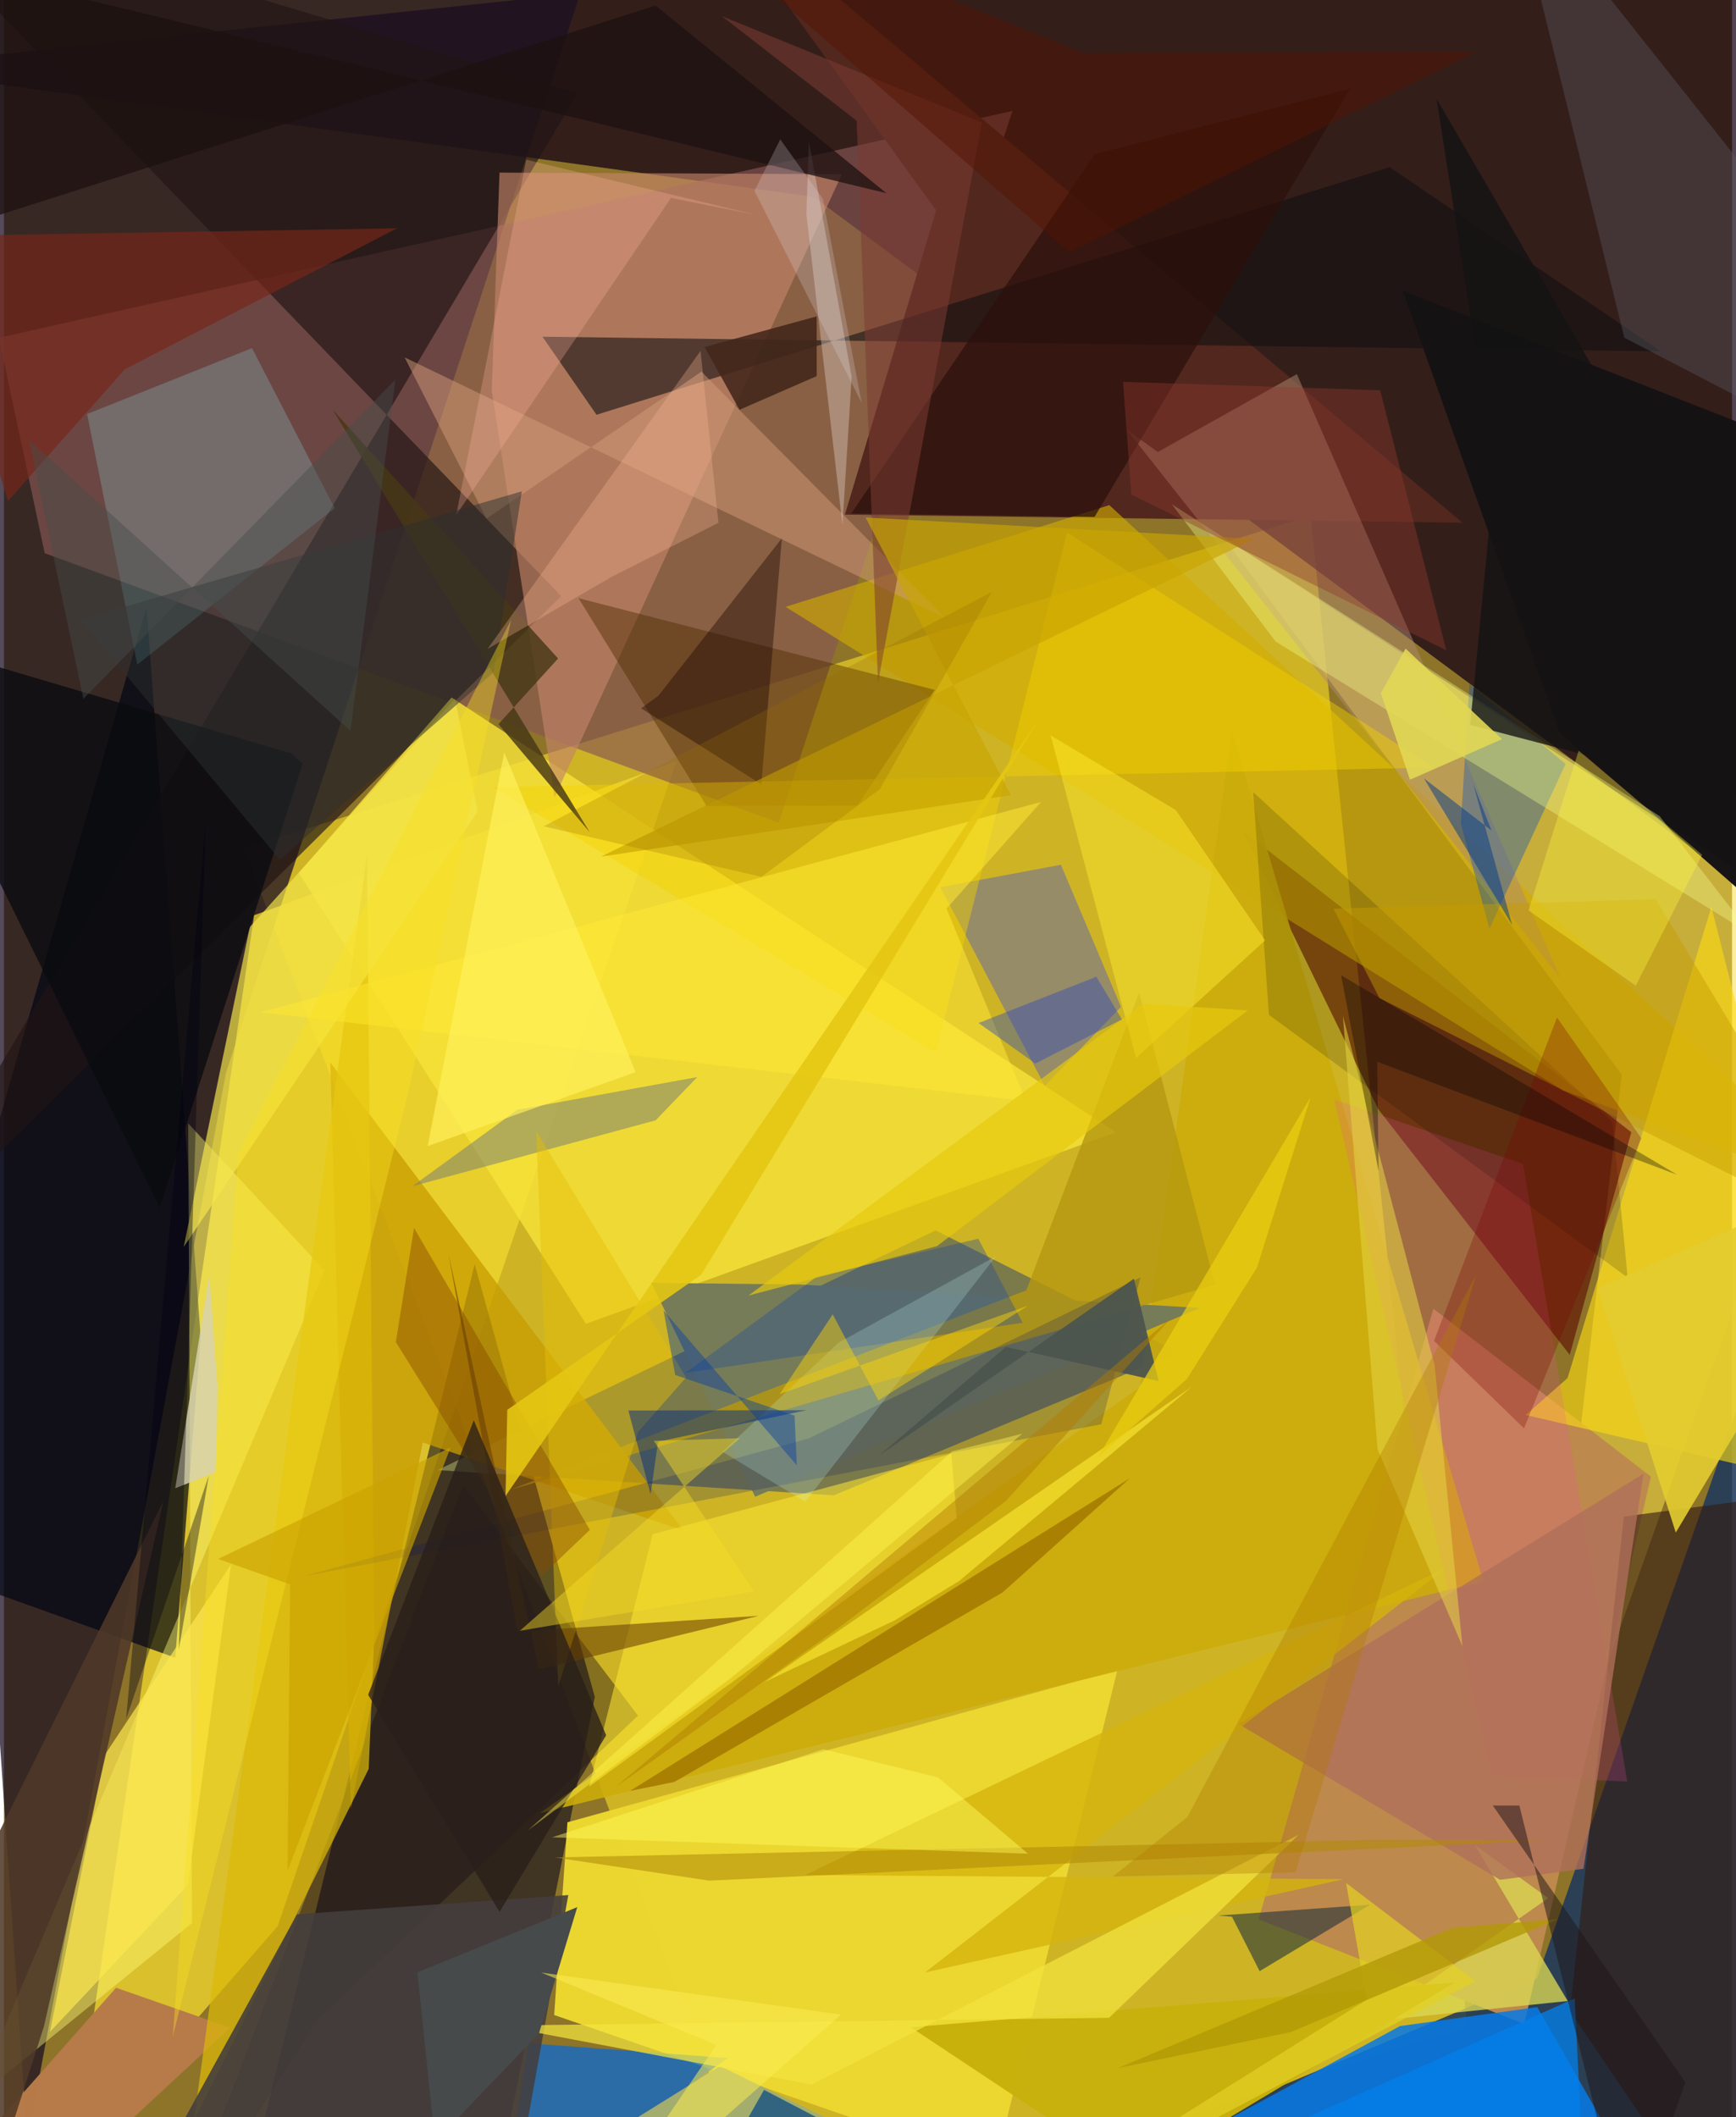 <svg xmlns="http://www.w3.org/2000/svg" width="228" height="278" viewBox="0 0 836 1024"><path fill="#8d7429" d="M0 0h836v1024H0z"/><path fill="#ddc324" fill-opacity=".804" d="M372.871 1086l335.04-105.56-75.81-730.99-516 160.836z"/><path fill="#150015" fill-opacity=".737" d="M837.454-62L-62 32.542 391.628 95.18 898 470.765z"/><path fill="#1c0f23" fill-opacity=".749" d="M107.409 518.942l-96.114 516.925L-62-30.888 298.128-62z"/><path fill="#f2d72e" fill-opacity=".765" d="M33.092 1045.53l87.922-602.852 204.255-74.413L132.372 931.72z"/><path fill="#00001e" fill-opacity=".549" d="M227.729 611.43l58.105 209.351L232.784 1086h-121.76z"/><path fill="#1d395b" fill-opacity=".871" d="M434.542 1086L898 1034.821V511.515L741.652 956.87z"/><path fill="#fade4a" fill-opacity=".537" d="M782.646 519.772L590.284 260.427 898 459.155 736.663 915.028z"/><path fill="#7b7a4a" d="M209.724 711.045l240.95-115.948 117.43 58.96-166.67 69.17z"/><path fill="#875754" fill-opacity=".651" d="M19.72 267.546l355.096 130.358L487.908 53.626-2.488 163.334z"/><path fill="#52271e" d="M334.79-58.876L705.59 252.8l-298.751-3.92 44.115-147.15z"/><path fill="#ecd730" fill-opacity=".984" d="M272.591 881.385l-6.407 93.21 213.252 73.562 59.215-240.462z"/><path fill="#000512" fill-opacity=".694" d="M95.163 646.579L68.985 293.532-62 749.877 82.866 801.78z"/><path fill="#bd894d" fill-opacity=".992" d="M606.978 928.329l84.534-295.355 105.221 81.229-61.224 264.75z"/><path fill="#0879e4" fill-opacity=".859" d="M486.235 1082.514l189.16-102.597 66.394-9.136L807.621 1086z"/><path fill="#201414" fill-opacity=".655" d="M269.549 288.312L-62-56.038 277.417 45.245-62 616.742z"/><path fill="#590400" fill-opacity=".557" d="M599.173 401.756l65.778 134.876 92.523 118.651 29.787-107.675z"/><path fill="#f6e238" fill-opacity=".824" d="M142.639 422.194l138.878 218.081 256.45-92.643-321.424-210.274z"/><path fill="#0167dc" fill-opacity=".698" d="M221.43 1086l128.735-90.573-96.465-7.165-7.342 45.17z"/><path fill="#fffd77" fill-opacity=".424" d="M-14.749 1015.954l169.88-401.381-65.977-71.203 1.836 386.737z"/><path fill="#c48367" fill-opacity=".639" d="M266.38 385.72L405.37 84.247l-165.638-.755-3.757 105.551z"/><path fill="#d1ab00" fill-opacity=".624" d="M534.745 244.303L898 580.057l-143.81-52.695-376.055-233.848z"/><path fill="#555db5" fill-opacity=".463" d="M453.031 429.153l58.282-10.91 29.075 68.759-36.882 38.13z"/><path fill="#ae8b70" fill-opacity=".494" d="M558.198 218.634l-15.093-10.878 209.978 265.5-127.615-292.314z"/><path fill="#341c13" fill-opacity=".62" d="M898 718.495l-114.336 15.001-26.058 239.202L834.274 1086z"/><path fill="#c89c00" fill-opacity=".765" d="M157.887 513.879l9.926 361.167 34.76-177.373 126.205 42.667z"/><path fill="#4e2b00" fill-opacity=".435" d="M412.786 389.625l37.516-55.957-172.363-44.371 61.946 100.522z"/><path fill="#0f0e10" fill-opacity=".576" d="M286.663 200.608l383.69-119.755 131.208 89.09-541.06-7.09z"/><path fill="#fbdb14" fill-opacity=".616" d="M736.13 684.378L898 721.99l-71.988-283.34-69.601 227.886z"/><path fill="#ccac0a" fill-opacity=".902" d="M549.68 670.794l44.323-317.744 121.66 411.779-456.377 112.126z"/><path fill="#90f0fd" fill-opacity=".22" d="M64.492 321.448l95.525-75.665-40.027-77.403-79.761 31.871z"/><path fill="#100713" fill-opacity=".388" d="M151.36 977.347L81.794 1086l140.294-367.813 84.65 111.598z"/><path fill="#151314" fill-opacity=".988" d="M752.607 354.397l130.62 114.323L898 227.327l-221.284-86.7z"/><path fill="#014ec4" fill-opacity=".353" d="M755.465 369.49l-46.504-38.64-4.16 67.563 13.843 50.752z"/><path fill="#767c58" d="M363.405 723.925l215.168-91.324-193.234-11.325-72.138-.81z"/><path fill="#f3d300" fill-opacity=".439" d="M450.866 509.059L236.339 380.647l455.297-9.411-177.344-113.733z"/><path fill="#b59810" fill-opacity=".816" d="M585.85 621.307l-36.645-141.353-54.607 144.129-249.667 96.504z"/><path fill="#b77b4a" fill-opacity=".996" d="M109.553 980.716L-3.968 1086l-11.447-45.796 69.657-78.806z"/><path fill="#fce432" fill-opacity=".569" d="M313.82 742.05l144.566-38.843 2.489 31.112-177.796 129.817z"/><path fill="#f3ff8f" fill-opacity=".353" d="M845.191 451.905L615.236 310.317l-50.22-66.399 235.968 150.806z"/><path fill="#d59d7a" fill-opacity=".486" d="M193.827 172.853l39.617 77.99 103.99-71.099 118.414 119.465z"/><path fill="#f44fa3" fill-opacity=".204" d="M785.286 861.63l-65.541-2.62-76.277-327.286 91.45 31.268z"/><path fill="#dbd754" fill-opacity=".78" d="M711.614 892.398l44.87 75.422-94.272 9.735 84.861-59.49z"/><path fill="#dab807" fill-opacity=".718" d="M175.62 413.55l-83.742 612.227 84.591-170.251 2.736-66.581z"/><path fill="#7e8271" fill-opacity=".557" d="M335.419 520.932l-86.997 15.8-50.885 37.033 117.726-31.91z"/><path fill="#433e3e" fill-opacity=".882" d="M273.017 916.57l-29.13 161.65-166.536-35.155 64.44-117.187z"/><path fill="#1f323b" fill-opacity=".588" d="M594.065 927.022l13.393 26.36 53.52-32.167-73.729 5.288z"/><path fill="#f3e54c" fill-opacity=".694" d="M229.13 392.403l-10.94-54.389-99.27 110.39L86.945 603.1z"/><path fill="#5d5d65" fill-opacity=".384" d="M728.317-62L854.01 96.425l18.937 113.207-89.047-46.3z"/><path fill="#0b0c0f" fill-opacity=".808" d="M75.34 584.024l69.188-214.675-5.626-4.973L-62 305.117z"/><path fill="#772618" fill-opacity=".678" d="M1.947 242.344l56.44-63.682 131.807-68.25-227.247 3.802z"/><path fill="#c8b00c" fill-opacity=".98" d="M438.636 980.472l263.149-21.582L489.82 1086h107.847z"/><path fill="#001365" fill-opacity=".208" d="M389.38 695.7l160.453-77.886-18.987 71.048-386.285 73.603z"/><path fill="#2b110b" fill-opacity=".749" d="M527.588 250.013l-117.67-1.66L527.753 74.6l123.464-31.708z"/><path fill="#af705a" fill-opacity=".78" d="M764.134 903.858l-40.367 5.338-126.477-75.354 195.885-121.1z"/><path fill="#a2ad6f" fill-opacity=".992" d="M346.442 999.298L524.42 1086l-141.604-56.19-175.95 56.19z"/><path fill-opacity=".157" d="M604.341 383.143l7.617 107.718L785.506 617.93l-7.385-75.392z"/><path fill="#463715" fill-opacity=".816" d="M268.07 318.488l-28.85 31.773 44.092 52.173L158.92 198.02z"/><path fill="#d4b40d" fill-opacity=".796" d="M698.187 757.967l-310.515 148.91 260.398 2.008-202.511 45.15z"/><path fill="#fae64e" fill-opacity=".722" d="M48.656 848.967l61.188-92.295-20.912 155.156-66.675 70.903z"/><path fill="#503928" fill-opacity=".871" d="M-11.706 1077.164L-62 1006.43 77.23 725.709 19.329 980.136z"/><path fill="#e5d343" fill-opacity=".561" d="M664.523 701.04l41.042 95.162-13.466-135.884-44.357-168.936z"/><path fill="#234d9a" fill-opacity=".373" d="M393.068 617.58l78.297-18.464 21.494 40.664-163.172 24.249z"/><path fill="#141214" fill-opacity=".78" d="M709.315 350.59l11.872-123.098-28.171-179.813L898 399.904z"/><path fill="#d8d3b0" fill-opacity=".824" d="M103.238 670.423l-3.884-53.813-16.495 103.228 19.862-7.896z"/><path fill="#a17400" fill-opacity=".8" d="M324.245 861.914l-21.342 4.274 241.666-151.113-61.464 55.143z"/><path fill="#f3e33e" fill-opacity=".729" d="M390.742 1008.22l-151.035-28.514 294.922-3.76 91.817-88.606z"/><path fill="#1d0600" fill-opacity=".408" d="M308.252 342.582l8.38-6.113 59.698-76.13-9.938 119.03z"/><path fill="#dfd2cc" fill-opacity=".388" d="M389.425 68.542l-1.254 34.933 17.484 150.482 4.446-71.802z"/><path fill="#fee82f" fill-opacity=".486" d="M566.913 391.8l43.185 63.049-62.428 56.89-41.275-156.004z"/><path fill="#42261a" fill-opacity=".871" d="M355.82 198.212l-16.842-30.368 54.191-14.835.027 28.892z"/><path fill="#7c3c32" fill-opacity=".541" d="M347.218 7.762l65.295 50.65 10.323 271.79L473.13 59.255z"/><path fill="#c9fffa" fill-opacity=".204" d="M479.91 607.598l-76.254 41.872-56.06 52.725 40.042 24.09z"/><path fill="#e5bd08" fill-opacity=".459" d="M268.134 815.734l-10.653-268.68 72.526 119.164-23.293 26.446z"/><path fill="#ffb69f" fill-opacity=".278" d="M218.809 249.007l33.87-171.772 110.875 26.63-40.849-8.17z"/><path fill="#864900" fill-opacity=".439" d="M260.122 762.215l23.316-22.274-85.058-146.037-8.784 55.227z"/><path fill="#e3cc30" fill-opacity=".906" d="M894.626 597.644L808.78 741.246l-37.82-118.177L898 567.163z"/><path fill="#c8a403" fill-opacity=".663" d="M604.815 260.61L288.787 414.32l198.41-29.701-70.394-134.334z"/><path fill="#c59b00" fill-opacity=".451" d="M898 599.612L665.438 482.766l-22.28-43.283 155.94-4.572z"/><path fill="#012a7f" fill-opacity=".486" d="M388.127 682.081l-86.045.13 10.75 40.5 3.595-25.41z"/><path fill="#ffed36" fill-opacity=".592" d="M462.005 764.707l-30.881 18.904-63.104 29.91 206.691-142.84z"/><path fill="#020114" fill-opacity=".376" d="M97.581 397.833L59.108 831.385l39.995-117.662-14.517 84.043z"/><path fill="#ffe934" fill-opacity=".525" d="M455.992 439.463l45.748-51.598-377.652 101.701 370.276 42.93z"/><path fill="#b18a07" fill-opacity=".573" d="M266.345 898.37l74.799 11.223 408.16-19.642-83.214-.09z"/><path fill="#8f3930" fill-opacity=".412" d="M545.386 239.158l152.362 75.376-31.959-125.76-124.423-4.104z"/><path fill="#2b3030" fill-opacity=".49" d="M236.861 325.187l13.672-87.541-213.782 62.097 96.685 116.028z"/><path fill="#663d03" fill-opacity=".557" d="M215 606.223l43.8 201.27 106.405-25.99-116.83 7.595z"/><path fill="#fae121" fill-opacity=".388" d="M195.24 529.82L81.7 984.91l31.59-426.172L245.343 299.8z"/><path fill="#fdb895" fill-opacity=".298" d="M337.002 169.694l8.643 83.164-51.727 26.183-59.958 34.817z"/><path fill="#fef15d" fill-opacity=".663" d="M204.968 554.33l37.067-190.396 57.371 139.403 6.116 15.239z"/><path fill="#fffb5c" fill-opacity=".451" d="M396.393 846.068l55.517 13.625 43.503 36.872-230.261-7.919z"/><path fill="#e6c90e" fill-opacity=".678" d="M551.031 485.455l50.731 3.236-150.45 114.05-91.16 23.874z"/><path fill="#790000" fill-opacity=".275" d="M691.824 648.537l43.537 42.3 56.732-140.307-40.796-58.424z"/><path fill="#551200" fill-opacity=".467" d="M712.174 25.1l-196.852 96.92L304.095-62l218.139 87.637z"/><path fill="#054788" fill-opacity=".71" d="M367.707 1010.79l125.637 65.642-.19 9.568H324.978z"/><path fill="#291f19" fill-opacity=".765" d="M291.337 839.293l-51.583 85.396-63.567-104.97 51.094-132.806z"/><path fill="#ffd506" fill-opacity=".459" d="M495.407 631.526l-72.35 45.856-22.113-41.667-25.686 38.577z"/><path fill="#b27a00" fill-opacity=".357" d="M624.826 905.584l87.362-288.959-139.707 262.182-36.093 28.836z"/><path fill="#2946be" fill-opacity=".408" d="M471.471 494.789l57-22.369 12.354 20.634-41.848 21.348z"/><path fill="#1d1111" fill-opacity=".749" d="M426.91 93.443L-44.38-20.621-62 123.026 315.23 2.672z"/><path fill="#0380e9" fill-opacity=".769" d="M606.362 1034.787l153.516-68.199L765.786 1086l-117.24-21.647z"/><path fill="#fffb3d" fill-opacity=".341" d="M737.52 440.333l51.903 36.377 32.118-63.29-59.75-50.333z"/><path fill="#f5dc26" fill-opacity=".451" d="M356.052 695.611l-41.704 1.27 48.395 72.823-113.17 19.036z"/><path fill="#e5c712" fill-opacity=".89" d="M242.652 723.552l.845-41.67 93.859-65.394 163.05-268.275z"/><path fill="#e2d024" fill-opacity=".706" d="M649.284 910.72l62.564 47.5L469.952 1086l189.3-118.805z"/><path fill="#053ca1" fill-opacity=".435" d="M319.084 633.844l5.638 31.192 57.759 19.645 1.071 24.028z"/><path fill="#cba300" fill-opacity=".651" d="M103.568 754.005l112.465-53.882-78.827 204.641 1.236-138.431z"/><path fill="#003a88" fill-opacity=".494" d="M710.815 379.243l18.818 68.152-42.71-70.964 32.72 25.277z"/><path fill="#000007" fill-opacity=".329" d="M664.351 513.526l145.057 54.655-162.54-96.504 18.102 94.719z"/><path fill="#b29a07" fill-opacity=".808" d="M622.682 982.804l129.096-54.567-51.09 4.171-161.869 67.89z"/><path fill="#e2d854" fill-opacity=".894" d="M678.067 313.71l-11.956 21.53 14.074 41.881 44.565-19.624z"/><path fill="#4c544e" fill-opacity=".949" d="M484.709 651.449l-61.49 52.677 123.409-85.651 11.948 49.502z"/><path fill="#464a4b" d="M208.506 1036.003l-8.478-82.048 77.321-31.54-18.513 61.063z"/><path fill="#ddd5e0" fill-opacity=".239" d="M396.171 96.173l-20.627-28.757-12.465 24.905 51.847 102.526z"/><path fill="#464c4b" fill-opacity=".447" d="M167.646 353.504L12.107 212.719 38.43 337.997l150.932-154.36z"/><path fill="#1f1418" fill-opacity=".506" d="M786.001 1086l-52.892-212.737-12.863.001 93.185 133.787z"/><path fill="#986c00" fill-opacity=".255" d="M366.444 424.107l-105.34-24.452 216.821-113.342-54.24 95.413z"/><path fill="#e8cc0f" fill-opacity=".769" d="M529.301 704.763l102.874-174.2-26.023 82.59-33.92 53.869z"/><path fill="#b07a00" fill-opacity=".459" d="M484.795 725.879l80.172-88.756-269.248 227.38 108.381-77.42z"/><path fill="#fbea53" fill-opacity=".545" d="M344.616 989.063L278.569 1086l126.395-111.608-145.098-20.344z"/><path fill="#fff44f" fill-opacity=".439" d="M253.483 885.285L458.71 701.953l33.969-8.55-141.217 118.404z"/></svg>